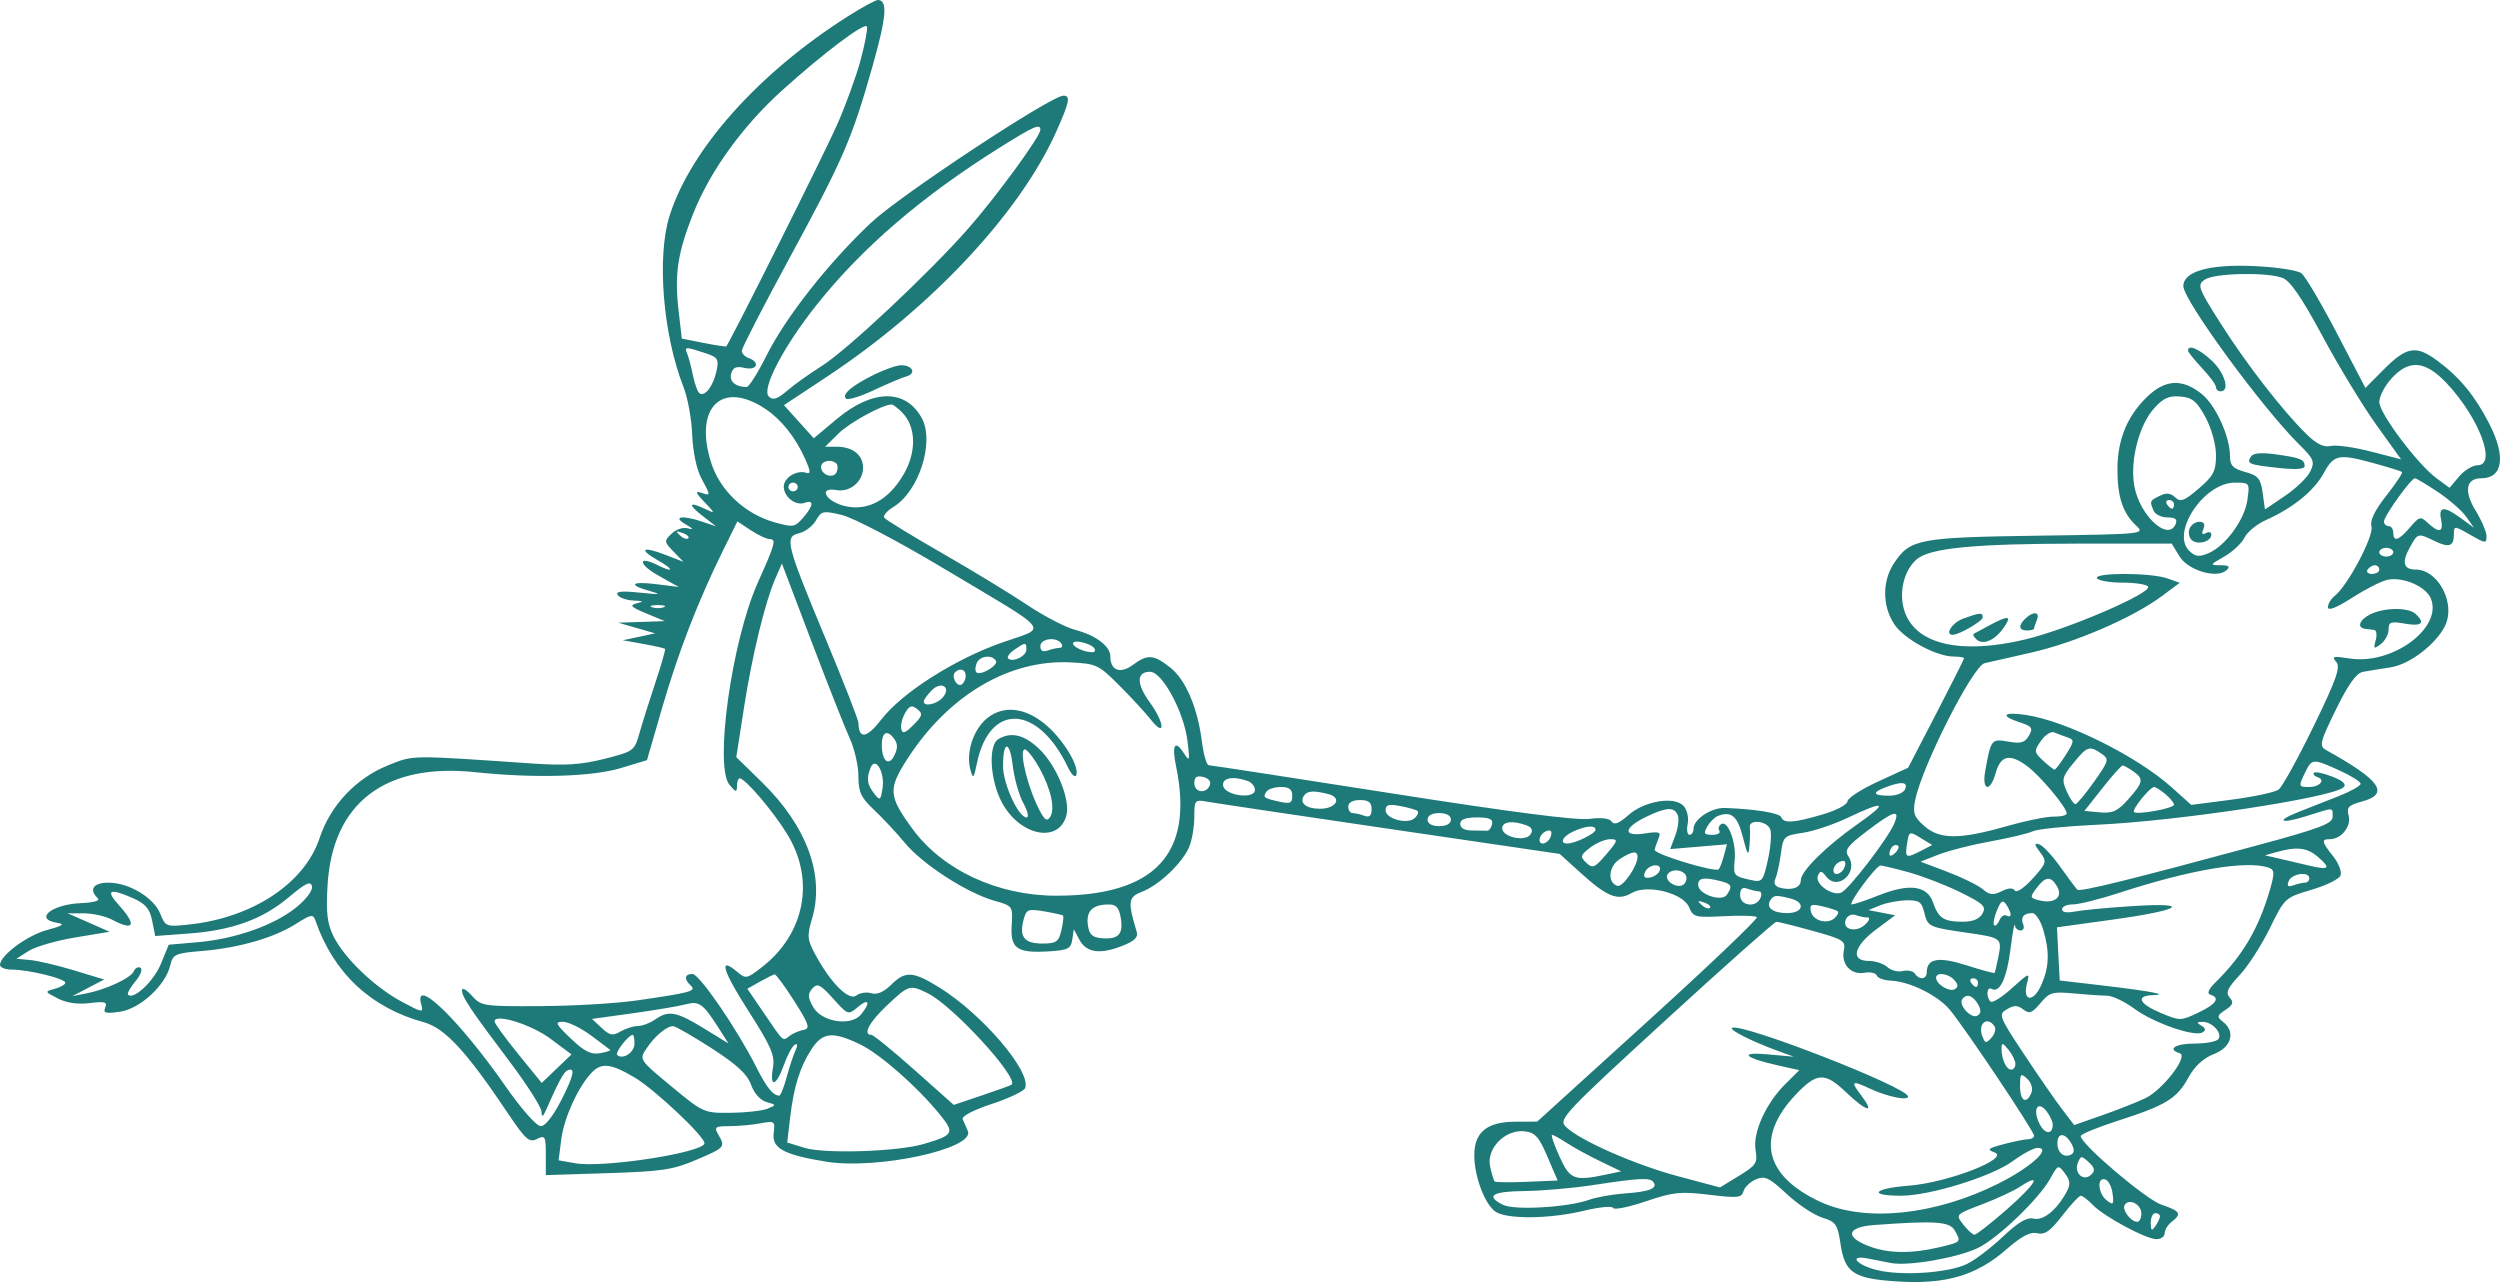<svg width="624" height="320" viewBox="0 0 624 320" fill="none" xmlns="http://www.w3.org/2000/svg">
<path fill-rule="evenodd" clip-rule="evenodd" d="M211.638 4.07C189.413 18.144 172.38 37.202 167.116 53.889C163.892 64.106 165.482 83.579 170.601 96.59C171.658 99.276 172.635 104.648 172.773 108.528C172.916 112.564 173.873 117.163 175.009 119.277C177.455 123.824 177.455 123.808 174.958 122.971C173.434 122.461 173.655 123.055 175.832 125.324C178.54 128.146 178.566 128.272 176.2 127.126C171.983 125.082 171.542 125.805 175.249 128.684L178.743 131.397L175.465 130.273C170.319 128.508 167.673 128.888 171.174 130.891C172.944 131.902 173.221 132.303 171.879 131.911C170.552 131.523 168.869 132.033 167.649 133.192C165.722 135.023 165.744 135.244 168.107 137.674L170.592 140.228L166.046 138.473C160.233 136.227 159.272 137.055 164.347 139.939C168.388 142.235 168.157 143.066 164.046 141.016C159.145 138.571 159.312 140.844 164.236 143.602L169.427 146.511L163.896 145.822C157.543 145.031 156.584 145.954 162.149 147.506C165.275 148.378 164.839 148.449 159.645 147.919C155.062 147.45 153.58 147.614 154.182 148.522C154.637 149.208 156.419 149.825 158.142 149.895C160.627 149.995 160.794 150.138 158.947 150.59C157.022 151.059 157.426 151.495 161.276 153.097L165.934 155.035L160.112 155.229L154.289 155.423L158.91 156.754L163.531 158.086L159.492 158.946L155.454 159.806L160.563 160.726C163.374 161.232 165.814 161.781 165.986 161.947C166.158 162.114 165.076 165.913 163.58 170.389C162.084 174.866 160.294 180.552 159.601 183.023C158.378 187.394 158.137 187.571 150.868 189.405C145.077 190.865 141.079 191.131 133.121 190.587C101.898 188.449 103.339 188.431 96.835 191.038C88.87 194.233 82.459 201.044 79.779 209.163C76.061 220.429 63.149 229.016 47.341 230.74C41.467 231.38 41.309 231.323 40.006 228.078C38.38 224.035 32.195 220.322 27.073 220.317C23.306 220.312 22.11 222.021 24.38 224.165C25.066 224.814 23.511 225.281 20.188 225.424C12.83 225.742 8.395 229.421 14.264 230.338C16.288 230.654 15.716 231.062 11.752 232.13C6.761 233.474 0 238.49 0 240.849C0 241.492 1.34 242.018 2.977 242.018C7.103 242.018 16.302 244.268 16.302 245.276C16.302 245.733 15.123 246.42 13.682 246.804C11.115 247.487 11.13 247.536 14.441 249.222C16.653 250.348 19.396 250.745 22.388 250.372C26.179 249.897 26.838 250.086 26.263 251.481C25.688 252.879 26.312 253.054 29.961 252.521C34.972 251.79 41.324 245.935 42.494 240.969C43.153 238.17 43.694 237.924 50.421 237.365C59.62 236.6 68.352 234.088 73.811 230.636C77.699 228.176 78.158 228.1 78.749 229.816C83.22 242.791 92.526 251.529 105.707 255.128C111.056 256.589 116.34 262.307 126.918 278.084C131.187 284.452 132.1 285.248 134.028 284.286C136.054 283.275 136.24 283.607 136.24 288.246V293.31L151.688 292.821C165.234 292.393 167.956 291.982 173.812 289.484C181.013 286.412 181.087 286.327 179.284 283.187C178.201 281.303 178.484 281.088 182.05 281.088C184.233 281.088 187.705 280.775 189.764 280.39C193.344 279.723 193.492 279.829 193.112 282.812C192.631 286.6 195.572 288.211 206.142 289.946C218.873 292.037 243.487 286.715 241.57 282.288C241.156 281.329 240.576 279.999 240.28 279.33C239.969 278.626 243.017 277.038 247.516 275.557C251.792 274.15 255.55 272.368 255.866 271.597C257.526 267.567 245.149 253.074 234.356 246.411C227.849 242.395 225.953 242.301 222.399 245.826C220.588 247.622 218.915 248.331 217.483 247.908C216.288 247.554 214.609 247.808 213.752 248.471C211.912 249.894 207.473 245.512 203.616 238.467C201.496 234.593 201.392 233.602 202.667 229.358C205.916 218.543 201.389 206.194 190.148 195.211L183.777 188.985L185.69 176.702C187.749 163.483 190.961 150.262 193.553 144.343L195.165 140.659L202.56 160.137C206.627 170.85 210.922 181.731 212.106 184.317C213.29 186.903 214.258 191.153 214.258 193.761C214.258 197.677 214.927 199.126 218.098 202.082C220.209 204.051 223.723 207.813 225.907 210.443C230.366 215.81 241.452 222.945 248.304 224.859C252.757 226.102 252.831 226.207 252.52 230.918C252.134 236.747 253.809 237.938 261.719 237.464C266.533 237.177 267.291 236.802 267.634 234.54L268.028 231.947L269.41 234.54C271.136 237.779 274.493 238.283 280.017 236.132C283.181 234.9 284.145 233.964 283.715 232.544C281.433 224.998 281.581 223.914 285.08 222.563C289.364 220.91 295.248 215.279 296.863 211.288C297.542 209.608 298.099 206.272 298.099 203.876C298.099 199.706 298.236 199.544 301.301 200.1C303.061 200.42 323.582 203.484 346.902 206.909L389.3 213.137L394.588 217.926C401.161 223.88 403.827 224.927 407.254 222.902C411.099 220.631 420.143 222.882 421.608 226.474C422.606 228.918 423.139 229.054 430.262 228.684C434.437 228.467 438.157 228.571 438.527 228.914C438.899 229.256 426.712 240.881 411.445 254.745L383.685 279.953L378.154 279.978C371.123 280.009 367.958 282.635 367.983 288.414C368.006 293.706 370.624 300.626 373.29 302.443C376.127 304.376 386.877 304.258 395.358 302.199C399.185 301.27 402.438 300.961 402.632 301.507C402.827 302.051 406.479 301.312 410.751 299.868C417.659 297.531 419.404 297.349 426.586 298.212C433.756 299.075 434.715 298.975 435.178 297.322C435.466 296.299 436.862 294.968 438.282 294.366C440.51 293.419 441.562 293.918 445.964 298.012C448.769 300.621 452.757 303.277 454.826 303.913C458.201 304.951 458.67 305.616 459.37 310.357C460.459 317.74 462.578 319.148 473.665 319.857C485.647 320.622 493.304 318.372 500.721 311.907C504.602 308.523 506.754 307.391 508.497 307.817C510.369 308.272 511.762 307.295 514.74 303.429C516.848 300.692 518.928 298.453 519.361 298.453C519.793 298.453 521.145 299.486 522.365 300.749C525.208 303.691 535.609 309.282 538.266 309.296C539.386 309.301 540.304 308.633 540.304 307.81C540.304 306.989 541.09 305.708 542.05 304.965C544.635 302.964 544.241 302.294 539.541 300.71C535.641 299.396 519.342 285.562 519.344 283.567C519.345 283.099 523.588 281.353 528.773 279.687C540.652 275.871 543.361 274.2 546.262 268.903C547.789 266.112 549.973 264.107 552.599 263.085C557.015 261.365 558.078 257.531 554.834 255.022C553.27 253.812 553.345 253.466 555.472 252.078C557.366 250.841 557.592 250.18 556.529 248.987C555.46 247.785 555.97 246.627 558.979 243.433C561.069 241.214 564.468 235.945 566.533 231.724C570.244 224.135 570.356 224.031 576.903 222.106C580.545 221.037 583.826 219.428 584.195 218.53C584.564 217.634 583.748 215.489 582.381 213.766C579.451 210.073 579.334 209.46 581.559 209.46C584.384 209.46 586.937 206.246 586.222 203.59C585.667 201.527 586.18 200.967 589.423 200.101C596.6 198.182 594.285 194.803 580.591 187.211C578.82 186.229 579.053 185.27 583.033 177.129C586.099 170.858 588.144 167.999 589.777 167.695C591.067 167.455 594.192 166.946 596.722 166.564C602.033 165.761 609.549 159.509 610.804 154.851C612.324 149.205 608.014 142.172 603.032 142.172C599.93 142.172 599.404 140.411 601.42 136.777C603.531 132.971 603.44 132.996 607.752 135.074C611.363 136.815 612.499 136.371 612.499 133.221C612.499 131.225 612.66 131.235 616.575 133.49C620.384 135.683 620.649 135.707 620.636 133.85C620.628 132.756 619.389 129.852 617.883 127.396C614.935 122.594 615.508 119.381 619.311 119.381C624.713 119.381 625.523 113.985 621.348 105.815C617.779 98.83 613.953 94.173 608.416 90.072C602.989 86.053 600.695 86.451 594.759 92.443L590.41 96.832L583.293 83.19C579.378 75.688 575.393 68.944 574.438 68.206C573.472 67.458 568.184 66.66 562.524 66.409C551.414 65.912 544.961 67.753 544.961 71.417C544.961 74.917 564.688 101.881 573.876 110.938C577.533 114.544 577.829 115.266 576.646 117.686C575.918 119.176 573.076 121.916 570.33 123.775L565.339 127.154L564.757 122.996C564.257 119.429 563.637 118.691 560.39 117.8C557.37 116.971 556.606 116.189 556.606 113.923C556.606 108.908 553.005 101.04 549.426 98.233C544.618 94.463 540.42 94.712 535.933 99.032C530.965 103.816 528.542 109.695 528.51 117.041C528.481 123.964 529.836 128.075 533.177 131.189C535.444 133.302 535.278 133.319 508.479 133.708C478.859 134.137 476.745 134.544 472.737 140.588C469.775 145.053 469.806 151.273 472.81 155.804C475.28 159.53 483.293 163.878 487.689 163.878C489.088 163.878 490.232 164.064 490.232 164.293C490.232 164.521 487.092 170.764 483.253 178.165L476.273 191.623L468.697 195.105C464.531 197.02 461.121 199.234 461.121 200.026C461.121 200.819 458.324 202.288 454.905 203.292C447.727 205.402 445.176 205.574 444.608 203.988C444.233 202.939 438.163 201.938 430.539 201.667C427.108 201.545 422.694 204.498 422.694 206.915C422.694 207.718 422.243 208.374 421.692 208.374C421.14 208.374 420.94 207.15 421.246 205.655C421.553 204.159 421.11 202.155 420.26 201.202C417.983 198.645 410.42 199.894 406.39 203.493C404.107 205.531 402.901 206 402.293 205.084C401.736 204.242 399.744 204 396.634 204.397C393.447 204.803 376.88 202.659 347.263 198.009C322.748 194.159 302.252 191.01 301.719 191.01C301.184 191.01 300.424 188.438 300.027 185.294C298.938 176.657 295.957 169.644 292.083 166.606C287.896 163.322 286.487 163.231 282.713 165.997C279.595 168.282 277.138 167.327 277.138 163.829C277.138 161.295 273.482 158.534 268.392 157.224C265.992 156.606 260.56 153.78 256.319 150.944C252.08 148.107 242.467 142.262 234.96 137.956C227.453 133.648 221.038 129.714 220.705 129.213C220.373 128.711 221.4 127.508 222.987 126.539C229.417 122.612 233.341 110.247 230.044 104.303C225.984 96.99 217.757 97.125 208.773 104.654L203.118 109.392L199.395 105.261L195.673 101.128L206.42 94.018C232.45 76.801 254.532 53.198 263.637 32.862C266.957 25.445 267.27 23.876 265.431 23.876C262.361 23.876 224.715 48.729 217.464 55.543C206.878 65.49 196.113 79.16 191.336 88.722C189.175 93.05 186.94 96.59 186.372 96.59C183.582 96.59 181.958 95.2 182.498 93.275C182.943 91.688 183.753 91.341 185.862 91.835C188.933 92.553 189.825 90.433 186.894 89.386C185.933 89.042 185.147 88.221 185.147 87.559C185.147 86.897 190.459 76.572 196.952 64.613C210.494 39.669 212.6 34.809 217.766 16.586C221.282 4.181 221.621 0 219.109 0C218.535 0 215.174 1.832 211.638 4.07ZM214.827 14.923C213.752 18.952 211.104 26.248 208.943 31.136C205.718 38.428 182.067 85.715 181.274 86.454C181.146 86.572 178.597 86.183 175.61 85.59L170.178 84.51L169.367 77.44C168.329 68.417 169.143 63.078 173.054 53.243C177.245 42.707 185.374 31.445 195.171 22.603C205.646 13.148 215.904 5.433 216.393 6.64C216.607 7.166 215.901 10.894 214.827 14.923ZM259.672 32.42C259.672 34.033 248.74 48.998 241.732 56.977C231.984 68.078 211.362 87.433 205.113 91.349C202.138 93.214 198.259 95.982 196.492 97.503C194.023 99.629 192.965 99.97 191.906 98.982C189.97 97.178 195.568 86.456 203.899 76.011C215.353 61.652 230.196 48.926 249.77 36.683C258.156 31.439 259.672 30.785 259.672 32.42ZM569.659 69.339C571.606 70.029 574.472 74.188 579.698 83.914C583.72 91.399 589.779 101.377 593.161 106.086L599.311 114.65L591.75 112.697C587.592 111.621 583.088 111.001 581.742 111.315C580.001 111.722 578.239 110.854 575.639 108.309C569.738 102.532 560.624 90.764 554.205 80.634C548.629 71.837 548.37 71.114 550.312 69.791C552.689 68.171 565.519 67.871 569.659 69.339ZM175.772 88.051C179.183 89.159 179.486 89.602 178.851 92.561C178.059 96.248 176.025 98.999 174.667 98.218C174.172 97.933 173.414 95.95 172.984 93.812C172.554 91.674 171.914 89.227 171.563 88.374C170.794 86.505 170.97 86.49 175.772 88.051ZM546.126 87.493C546.126 87.862 547.698 89.833 549.619 91.873C551.541 93.912 553.113 96.052 553.113 96.628C553.113 97.204 553.637 97.675 554.277 97.675C556.67 97.675 555.323 93.056 552.038 89.995C548.891 87.062 546.126 85.892 546.126 87.493ZM218.316 93.44C212.682 96.203 210.035 98.442 211.162 99.492C211.624 99.923 214.737 98.982 218.079 97.401C221.422 95.82 225.106 94.261 226.267 93.938C228.777 93.239 227.786 91.164 224.943 91.164C223.851 91.164 220.869 92.188 218.316 93.44ZM610.802 95.776C618.853 104.401 623.234 116.125 618.407 116.125C617.171 116.125 615.091 117.393 613.784 118.943L611.406 121.761L608.215 119.422C603.449 115.928 593.868 103.179 593.868 100.331C593.868 98.963 595.225 96.34 596.883 94.503C601.309 89.6 605.383 89.973 610.802 95.776ZM191.021 102.051C195.017 104.703 198.53 109.118 200.964 114.545C202.34 117.616 202.4 118.402 201.223 118.01C198.877 117.229 195.627 119.23 195.627 121.457C195.627 124.028 198.581 126.317 200.852 125.505C203.243 124.651 203.068 126.214 200.438 129.243C198.394 131.595 197.963 131.664 193.379 130.385C185.896 128.296 179.657 122.406 177.458 115.357C173.187 101.664 180.148 94.835 191.021 102.051ZM550.492 104.146C551.991 106.914 553.113 110.975 553.113 113.627C553.113 117.589 552.485 118.803 548.808 121.943C545.159 125.06 544.259 125.394 542.905 124.13C541.728 123.034 540.714 122.937 539.059 123.762C536.544 125.017 536.533 125.042 537.517 127.432C537.906 128.376 539.462 129.149 540.974 129.149C542.94 129.149 543.533 129.613 543.054 130.777C541.165 135.364 533.884 128.532 532.679 121.043C531.667 114.75 533.943 106.035 537.681 101.895C539.98 99.349 541.401 98.716 544.244 98.975C547.229 99.245 548.337 100.163 550.492 104.146ZM225.239 103.017C228.645 106.526 228.798 112.735 225.615 118.282C221.896 124.762 216.643 127.643 210.95 126.328C206.091 125.206 204.073 121.49 208.778 122.329C212.173 122.933 215.423 120.192 215.423 116.723C215.423 113.595 212.83 111.513 208.937 111.513H205.95L209.231 108.256C211.995 105.512 220.141 101.037 222.52 100.955C222.901 100.942 224.125 101.87 225.239 103.017ZM561.867 113.923C560.664 115.737 561.224 115.974 568.601 116.783C573.054 117.27 575.237 117.124 575.237 116.339C575.237 114.686 574.215 114.267 568.097 113.414C564.464 112.907 562.43 113.073 561.867 113.923ZM592.783 115.694C596.262 116.651 599.302 117.605 599.539 117.814C599.775 118.022 598.016 120.674 595.628 123.706C592.71 127.412 591.493 129.95 591.914 131.454C592.565 133.772 585.943 146.257 582.754 148.724C581.822 149.445 581.059 150.715 581.059 151.548C581.059 152.541 583.115 151.743 587.036 149.229C590.324 147.121 594.264 145.104 595.792 144.746C599.636 143.848 605.498 146.336 606.746 149.396C609.735 156.724 597.117 166.032 586.469 164.355C582.355 163.707 581.891 163.823 583.111 165.194C584.26 166.486 583.193 169.527 577.444 181.339C573.547 189.344 569.633 196.429 568.745 197.083C567.858 197.736 562.588 198.864 557.034 199.589L546.936 200.905L542.164 196.61C533.452 188.769 515.713 179.944 505.644 178.444C499.943 177.595 499.11 178.665 504.189 180.314C507.204 181.294 507.5 181.732 506.417 183.617C505.409 185.374 504.427 185.66 501.284 185.11C497.048 184.37 496.945 184.498 495.521 192.366C494.604 197.436 496.75 197.883 498.133 192.911C499.342 188.559 501.631 188.035 505.864 191.139C509.192 193.579 515.85 201.512 515.85 203.038C515.85 203.506 514.409 203.86 512.648 203.824C510.887 203.789 505.589 204.862 500.874 206.209C489.133 209.565 484.169 209.562 480.328 206.197C477.745 203.936 477.386 202.925 478.029 199.706C479.702 191.316 492.389 166.286 495.349 165.533C496.058 165.353 501.226 164.177 506.834 162.922C517.809 160.463 532.306 154.217 539.563 148.816L544.062 145.468L540.943 144.363C536.837 142.908 522.457 142.892 523.419 144.343C523.815 144.94 526.697 145.428 529.824 145.428C532.95 145.428 535.802 145.87 536.159 146.41C537.215 148.002 516.103 157.08 505.438 159.619C489.482 163.419 478.321 160.879 475.451 152.797C473.804 148.162 475.124 142.38 478.474 139.555C481.772 136.774 492.905 135.706 518.761 135.689L542.05 135.674L543.994 138.858C546.162 142.41 553.382 144.526 555.762 142.308C556.732 141.404 556.332 141.086 554.219 141.082C551.509 141.079 551.557 140.97 555.174 138.915C557.268 137.725 559.546 135.596 560.237 134.185C560.926 132.775 563.336 130.799 565.594 129.797C572.3 126.816 577.573 122.538 579.995 118.112C582.573 113.403 583.687 113.193 592.783 115.694ZM208.744 115.689C209.127 116.046 209.171 116.991 208.841 117.791C208.095 119.605 204.943 118.603 204.943 116.552C204.943 115.037 207.437 114.47 208.744 115.689ZM608.516 122.815C611.337 124.703 614.513 127.482 615.571 128.987L617.496 131.725L614.259 129.352C610.034 126.254 608.607 126.352 609.291 129.691C609.94 132.856 608.813 133.154 606.024 130.556C604.156 128.814 603.895 128.877 601.53 131.642C598.712 134.935 597.362 135.359 597.362 132.947C597.362 132.052 596.838 131.319 596.197 131.319C595.557 131.319 595.033 130.797 595.033 130.158C595.033 128.831 601.806 119.381 602.759 119.381C603.103 119.381 605.694 120.927 608.516 122.815ZM199.121 121.552C199.121 122.149 198.597 122.637 197.956 122.637C197.316 122.637 196.792 122.149 196.792 121.552C196.792 120.955 197.316 120.466 197.956 120.466C198.597 120.466 199.121 120.955 199.121 121.552ZM560.94 124.848C560.228 129.793 555.452 136.293 551.203 138.098C548.934 139.061 547.998 138.956 546.516 137.575C541.704 133.089 550.035 120.466 557.808 120.466C561.531 120.466 561.564 120.512 560.94 124.848ZM542.633 125.893C542.633 126.49 542.402 126.978 542.119 126.978C541.836 126.978 541.282 126.49 540.886 125.893C540.49 125.296 540.722 124.808 541.399 124.808C542.077 124.808 542.633 125.296 542.633 125.893ZM234.92 141.514C263.404 158.528 261.622 156.302 250.042 160.403C238.134 164.618 225.103 172.934 219.972 179.594C216.351 184.292 214.332 184.594 214.276 180.445C214.266 179.708 210.646 170.428 206.232 159.824C196.184 135.692 195.746 133.969 199.428 133.109C200.945 132.754 202.847 131.314 203.654 129.909C205.031 127.51 205.426 127.427 210.166 128.55C212.961 129.212 224.013 134.999 234.92 141.514ZM192.158 134.575C193.801 134.575 193.459 135.81 189.174 145.365C182.653 159.906 178.243 191.328 182.083 195.894C183.715 197.834 183.913 197.863 183.945 196.165C183.966 195.121 184.261 194.266 184.601 194.266C185.984 194.266 192.955 202.435 196.487 208.194C203.52 219.665 200.918 233.13 190.052 241.501C186.358 244.347 186.143 244.383 183.931 242.517C179.263 238.58 180.348 242.247 186.862 252.421C192.51 261.24 193.46 263.458 192.921 266.559C192.037 271.632 193.756 271.179 195.647 265.84C196.503 263.422 197.723 261.144 198.36 260.778C199.09 260.357 199.161 260.877 198.553 262.189C198.025 263.332 197.03 266.343 196.344 268.879C195.659 271.415 194.824 273.484 194.49 273.475C192.942 273.433 191.341 271.446 188.819 266.437C184.021 256.909 174.568 243.103 172.842 243.103C170.865 243.103 170.681 244.381 172.423 246.004C173.889 247.371 172.494 247.755 158.947 249.711C153.824 250.451 143.001 251.089 134.899 251.129C120.59 251.201 120.096 251.125 117.762 248.509C116.439 247.029 115.341 246.416 115.319 247.147C115.271 248.792 117.233 251.736 127.216 264.992C131.538 270.733 135.111 276.337 135.155 277.445C135.216 279.01 135.502 278.854 136.437 276.747C140.156 268.361 140.998 266.98 142.391 266.98C143.449 266.98 142.831 269.155 140.386 274.034C138.191 278.413 136.143 281.088 134.983 281.088C133.909 281.088 130.144 276.826 126.119 271.049C114.664 254.615 103.093 243.413 105.152 250.751C105.739 252.845 105.459 252.805 100.339 250.062C93.606 246.456 86.103 239.312 83.331 233.87C81.677 230.618 81.346 227.915 81.758 220.965C82.974 200.419 96.125 190.358 118.651 192.74C133.406 194.3 147.747 193.892 154.977 191.705L161.487 189.737L165.314 176.535C169.301 162.782 174.225 150.059 180.416 137.51L184.055 130.134L187.4 132.355C189.241 133.576 191.382 134.575 192.158 134.575ZM546.517 131.935C546.132 132.87 546.375 134.156 547.057 134.792C548.499 136.136 551.948 135.196 551.948 133.459C551.948 132.809 551.336 132.629 550.586 133.061C549.669 133.589 549.467 133.254 549.967 132.04C550.456 130.85 550.114 130.234 548.964 130.234C548.003 130.234 546.903 130.999 546.517 131.935ZM171.786 134.366C171.429 134.7 170.489 134.367 169.698 133.624C168.557 132.552 168.691 132.428 170.351 133.017C171.499 133.425 172.145 134.031 171.786 134.366ZM597.362 137.831C597.362 138.428 596.576 138.916 595.615 138.916C594.654 138.916 593.868 138.428 593.868 137.831C593.868 137.234 594.654 136.746 595.615 136.746C596.576 136.746 597.362 137.234 597.362 137.831ZM593.868 142.172C593.868 142.769 593.051 143.257 592.053 143.257C591.055 143.257 590.561 142.769 590.957 142.172C591.353 141.575 592.169 141.087 592.772 141.087C593.376 141.087 593.868 141.575 593.868 142.172ZM165.643 151.573C164.843 151.874 163.533 151.874 162.732 151.573C161.932 151.272 162.586 151.026 164.187 151.026C165.788 151.026 166.444 151.272 165.643 151.573ZM591.67 153.312C588.896 154.65 588.167 156.702 590.375 156.959C591.015 157.034 592.014 157.155 592.594 157.23C593.175 157.305 593.346 158.464 592.975 159.808C592.373 161.983 592.513 162.087 594.249 160.761C595.32 159.941 596.197 158.299 596.197 157.112C596.197 155.233 596.725 155.046 600.273 155.666C604.459 156.398 605.411 155.535 602.951 153.242C601.147 151.561 595.226 151.598 591.67 153.312ZM489.941 154.435C487.251 155.426 485.321 158.451 487.379 158.451C489 158.451 494.89 155.025 494.89 154.082C494.89 152.824 494.176 152.875 489.941 154.435ZM505.603 154.327C503.702 156.1 503.847 157.366 505.952 157.366C506.913 157.366 507.699 157.162 507.699 156.912C507.699 156.663 508.017 155.686 508.406 154.742C509.24 152.716 507.593 152.472 505.603 154.327ZM496.637 156.039C494.715 157.066 492.916 158.039 492.639 158.198C492.361 158.357 492.667 158.984 493.317 159.59C494.946 161.108 497.882 159.869 500.087 156.732C502.255 153.649 501.416 153.48 496.637 156.039ZM264.912 160.622C265.308 161.219 265.119 161.707 264.494 161.707C263.867 161.707 262.527 162.003 261.514 162.366C260.305 162.798 259.672 162.426 259.672 161.281C259.672 159.364 263.739 158.853 264.912 160.622ZM273.15 161.838C273.497 162.363 273.27 162.792 272.645 162.792C270.658 162.792 267.823 161.507 267.823 160.608C267.823 159.517 272.296 160.55 273.15 161.838ZM256.178 162.134C256.178 163.77 252.797 165.43 251.646 164.357C251.26 163.996 251.958 163.007 253.201 162.161C255.993 160.257 256.178 160.256 256.178 162.134ZM248.573 164.909C249.318 166.03 244.732 168.765 243.708 167.811C243.364 167.49 243.392 166.474 243.771 165.552C244.535 163.698 247.507 163.299 248.573 164.909ZM279.331 171.041C282.288 173.997 285.857 177.868 287.262 179.643C290.963 184.317 290.708 180.419 286.978 175.296C283.613 170.675 283.642 167.676 287.053 167.676C290.113 167.676 295.523 177.712 296.412 185.041C297.012 189.971 296.927 190.24 295.487 187.992C293.258 184.51 292.434 185.924 293.553 191.31C298.072 213.077 288.347 223.568 263.653 223.568C249.015 223.568 235.249 217.161 227.719 206.842C221.743 198.652 221.627 196.959 226.509 189.382C236.702 173.566 251.865 164.582 267.104 165.329C273.64 165.65 274.202 165.912 279.331 171.041ZM241.041 168.697C241.041 169.558 240.571 170.532 239.998 170.862C238.799 171.552 237.354 168.76 238.404 167.783C239.654 166.618 241.041 167.099 241.041 168.697ZM235.259 174.142C233.769 175.816 230.561 176.462 230.561 175.088C230.561 174.687 231.439 173.454 232.512 172.348C234.941 169.847 237.561 171.557 235.259 174.142ZM227.979 180.958C225.888 183.039 225.243 183.248 224.956 181.937C224.755 181.021 225.184 179.237 225.911 177.973C226.982 176.108 227.55 175.923 228.934 176.994C230.405 178.132 230.274 178.674 227.979 180.958ZM246.424 179.232C242.95 182.024 241.045 187.835 242.207 192.095C242.875 194.543 243.034 194.388 243.84 190.505C247.005 175.255 259.076 175.811 266.577 191.552C267.43 193.343 268.357 194.22 268.637 193.501C269.436 191.449 265.782 185.183 261.566 181.376C256.331 176.646 250.641 175.841 246.424 179.232ZM223.239 188.548C221.853 191.383 220.129 190.004 220.098 186.036C220.074 182.844 221.349 182.044 223.035 184.193C224.09 185.538 224.143 186.697 223.239 188.548ZM516.038 184.056C517.798 184.642 517.762 185.033 515.631 188.398C514.345 190.431 513.081 192.095 512.824 192.095C512.568 192.095 511.273 191.085 509.948 189.85C507.675 187.731 507.646 187.449 509.439 184.897C510.486 183.41 511.962 182.466 512.722 182.802C513.482 183.137 514.975 183.701 516.038 184.056ZM249.192 184.476C246.574 186.02 247.123 194.959 250.173 200.483C254.712 208.703 264.282 210.541 266.164 203.554C267.215 199.648 263.759 191.142 259.428 186.977C255.691 183.384 252.406 182.58 249.192 184.476ZM255.444 200.506C256.521 202.447 256.876 204.033 256.232 204.033C254.214 204.033 250.356 195.63 250.356 191.234C250.356 184.738 252.021 184.703 252.793 191.183C253.173 194.371 254.365 198.566 255.444 200.506ZM259.546 191.898C262.408 197.168 263.42 202.029 262.065 203.996C261.215 205.231 260.465 204.49 258.716 200.688C255.856 194.471 254.215 186.08 256.068 187.147C256.787 187.562 258.352 189.7 259.546 191.898ZM524.507 188.11C526.506 189.473 526.408 189.851 522.691 195.106C520.53 198.161 518.432 200.686 518.029 200.719C517.627 200.751 516.647 199.313 515.851 197.524C514.543 194.578 514.7 193.912 517.515 190.469C520.988 186.228 521.494 186.057 524.507 188.11ZM220.282 196.734C219.793 199.836 219.651 199.925 218.172 198.042C216.429 195.819 216.218 194.255 217.307 191.609C218.517 188.67 220.905 192.782 220.282 196.734ZM583.939 192.311C586.838 193.624 589.21 195.117 589.21 195.628C589.21 196.14 586.721 197.537 583.679 198.733C580.638 199.928 576.178 201.687 573.77 202.64C567.694 205.045 569.262 205.74 575.964 203.612C582.705 201.472 582.224 201.451 582.224 203.882C582.224 205.557 579.083 206.753 563.884 210.868C531.683 219.589 519.163 222.676 518.504 222.062C518.151 221.733 516.231 219.162 514.236 216.35C512.242 213.537 509.877 211.015 508.98 210.746C507.693 210.359 507.741 210.776 509.202 212.72C510.958 215.059 510.864 215.397 507.353 219.294C505.278 221.597 503.327 222.913 502.912 222.289C502.416 221.54 501.327 221.595 499.599 222.457C497.497 223.506 496.634 223.412 494.895 221.944C493.722 220.956 489.748 219.005 486.061 217.608L479.358 215.068L483.922 213.285C486.432 212.304 492.264 210.825 496.884 209.998C501.503 209.171 506.219 208.043 507.364 207.493C508.508 206.942 515.734 206.205 523.419 205.854C543.736 204.929 582.165 199.095 584.932 196.517C585.745 195.759 584.857 194.908 582.136 193.842C579.943 192.982 577.886 192.549 577.566 192.878C577.246 193.208 577.642 193.697 578.446 193.964C580.536 194.66 579.017 196.436 576.333 196.436C573.684 196.436 573.653 196.31 575.424 192.689C577.066 189.33 577.328 189.318 583.939 192.311ZM532.444 192.521C535.145 194.432 535.001 195.239 531.202 199.506C528.545 202.493 527.318 203.058 524.129 202.762L520.273 202.405L524.757 196.724C527.223 193.599 529.503 191.051 529.824 191.061C530.144 191.071 531.323 191.727 532.444 192.521ZM301.969 196.001C301.039 198.258 298.099 197.843 298.099 195.453C298.099 193.942 298.706 193.532 300.347 193.931C301.684 194.257 302.342 195.096 301.969 196.001ZM311.394 194.924C312.407 195.287 313.236 196.294 313.236 197.163C313.236 199.56 305.8 198.624 305.301 196.165C304.899 194.189 307.727 193.613 311.394 194.924ZM475.516 196.979C475.134 197.907 473.397 198.607 471.477 198.607C467.438 198.607 467.158 197.807 470.728 196.47C474.673 194.992 476.264 195.161 475.516 196.979ZM322.552 198.627C322.552 200.468 322.04 200.705 319.35 200.102C315.382 199.216 315.146 199.032 316.1 197.594C316.521 196.957 318.146 196.436 319.71 196.436C321.785 196.436 322.552 197.028 322.552 198.627ZM540.503 198.232C541.674 199.22 542.633 200.399 542.633 200.85C542.633 201.765 533.46 203.444 532.64 202.679C532.041 202.121 536.627 196.436 537.677 196.436C538.06 196.436 539.331 197.245 540.503 198.232ZM331.496 198.186C335.083 199.082 333.561 201.863 329.483 201.863C326.013 201.863 324.251 200.435 325.463 198.607C326.278 197.377 327.827 197.269 331.496 198.186ZM342.348 201.979C342.348 203.618 341.826 204.079 340.505 203.607C339.492 203.244 338.182 202.948 337.594 202.948C337.006 202.948 336.525 202.215 336.525 201.32C336.525 200.307 337.625 199.692 339.436 199.692C341.621 199.692 342.348 200.263 342.348 201.979ZM353.829 202.435C354.154 202.737 353.837 203.526 353.127 204.188C351.337 205.856 345.841 204.393 345.841 202.249C345.841 200.87 346.613 200.65 349.54 201.195C351.575 201.575 353.505 202.133 353.829 202.435ZM463.665 205.683C455.821 211.179 449.477 217.454 449.477 219.717C449.477 221.513 447.352 222.32 444.461 221.621C443.055 221.281 442.616 220.531 443.135 219.356C443.562 218.389 444.178 215.571 444.505 213.091C445.073 208.764 445.29 208.553 449.906 207.886C452.552 207.504 457.599 205.821 461.121 204.146C470.632 199.624 471.535 200.17 463.665 205.683ZM418.775 203.476C419.141 204.365 418.863 206.63 418.16 208.511L416.88 211.931L423.964 211.333L431.047 210.734L430.269 213.622C429.842 215.209 429.265 216.721 428.988 216.98C428.082 217.823 412.791 213.169 413.002 212.114C413.115 211.55 413.553 210.256 413.977 209.241C414.646 207.642 414.169 207.482 410.414 208.05C404.88 208.887 405.266 206.536 411.12 203.764C416.022 201.442 417.907 201.371 418.775 203.476ZM362.143 204.576C362.143 205.588 361.044 206.204 359.232 206.204C357.42 206.204 356.321 205.588 356.321 204.576C356.321 203.563 357.42 202.948 359.232 202.948C361.044 202.948 362.143 203.563 362.143 204.576ZM435.012 208.92C436.188 213.544 436.431 213.863 436.668 211.088C436.819 209.297 436.859 207.222 436.755 206.475C436.471 204.436 440.963 204.843 441.824 206.934C442.235 207.933 441.992 211.352 441.284 214.532C440.052 220.063 439.86 220.284 436.876 219.619C432.709 218.688 432.612 218.561 432.986 214.521C433.378 210.267 431.301 204.729 429.665 205.671C429.013 206.046 428.78 206.808 429.149 207.364C429.517 207.92 428.722 208.374 427.38 208.374C425.339 208.374 425.136 208.036 426.133 206.298C426.789 205.156 427.987 203.968 428.795 203.659C432.136 202.376 433.681 203.683 435.012 208.92ZM472.846 205.462C471.323 209.199 461.361 222.165 459.504 222.829C457.174 223.663 452.936 220.572 453.739 218.623C454.317 217.218 454.608 217.247 455.851 218.829C458.721 222.488 463.995 217.686 461.383 213.789C460.315 212.196 461.05 211.185 466.014 207.421C472.735 202.325 474.311 201.873 472.846 205.462ZM372.417 205.719C372.21 206.645 371.649 207.378 371.168 207.347C370.687 207.315 368.984 207.289 367.383 207.289C365.571 207.289 364.472 206.674 364.472 205.661C364.472 204.518 365.711 204.033 368.633 204.033C371.78 204.033 372.702 204.443 372.417 205.719ZM381.022 206.01C382.367 206.507 382.693 207.237 382.021 208.251C380.729 210.199 374.952 208.953 374.952 206.726C374.952 205.052 377.594 204.741 381.022 206.01ZM398.241 207.114C398.241 208.061 393.142 210.545 391.2 210.545C389.15 210.545 390.065 208.717 392.71 207.528C395.937 206.078 398.241 205.905 398.241 207.114ZM387.018 208.917C386.309 210.638 384.268 211.175 384.268 209.641C384.268 208.493 385.54 207.289 386.754 207.289C387.267 207.289 387.386 208.022 387.018 208.917ZM479.559 212.319C475.704 214.312 475.438 214.183 476.003 210.596C476.498 207.452 476.563 207.425 479.391 209.152L482.277 210.914L479.559 212.319ZM400.929 213.236C398.021 216.632 397.518 216.844 395.931 215.337C394.351 213.837 394.454 213.44 396.915 211.56C398.426 210.405 400.676 209.46 401.913 209.46C403.948 209.46 403.854 209.821 400.929 213.236ZM472.979 212.951C472.144 213.729 471.601 213.793 471.601 213.114C471.601 212.496 471.951 211.666 472.378 211.269C472.804 210.87 473.425 210.798 473.755 211.106C474.086 211.414 473.737 212.244 472.979 212.951ZM578.588 213.91C581.89 216.777 581.395 217.247 576.336 216.047C574.131 215.524 570.754 214.735 568.833 214.292L565.339 213.489L568.25 212.668C573.287 211.247 575.88 211.559 578.588 213.91ZM408.721 213.855C408.721 216.196 405.039 221.52 403.703 221.11C401.15 220.328 401.487 216.256 404.257 214.449C407.339 212.437 408.721 212.252 408.721 213.855ZM460.378 216.514C459.669 218.235 457.628 218.772 457.628 217.238C457.628 216.09 458.901 214.886 460.114 214.886C460.627 214.886 460.746 215.619 460.378 216.514ZM414.252 217.328C413.987 218.075 412.897 218.842 411.831 219.035C410.481 219.279 410.107 218.868 410.596 217.678C411.423 215.672 414.966 215.332 414.252 217.328ZM476.338 217.702C479.818 218.655 485.661 220.913 489.323 222.72C495.103 225.572 495.829 226.275 494.813 228.043C494.038 229.394 492.383 230.075 489.9 230.064C485.127 230.042 483.861 229.214 482.457 225.196C480.991 221.002 476.5 220.448 468.823 223.515C465.762 224.738 462.784 225.739 462.205 225.739C461.118 225.739 468.177 216.158 469.352 216.039C469.716 216.002 472.86 216.751 476.338 217.702ZM566.282 216.586C567.754 217.111 567.787 217.925 566.512 222.283C563.718 231.832 559.771 238.516 552.981 245.199C551.225 246.928 550.785 247.987 551.707 248.274C554.241 249.062 553.188 250.62 548.675 252.767C544.318 254.837 544.146 254.84 539.359 252.842C534.019 250.614 532.996 248.601 537.101 248.404C539.486 248.289 539.513 248.228 537.393 247.722C536.112 247.417 530.348 246.619 524.584 245.949L514.104 244.731L513.761 238.097L513.419 231.462L527.152 229.562C544.581 227.152 547.471 225.189 532.152 226.168C526.068 226.556 519.649 227.164 517.888 227.518C515.893 227.919 514.686 227.705 514.686 226.951C514.686 226.284 515.905 225.739 517.394 225.739C518.884 225.739 523.992 224.468 528.748 222.916C546.757 217.034 560.878 214.653 566.282 216.586ZM420.948 219.151C420.948 219.989 420.424 220.829 419.783 221.018C417.872 221.583 415.344 219.568 416.249 218.203C417.373 216.51 420.948 217.231 420.948 219.151ZM576.401 219.227C576.401 219.824 575.921 220.312 575.332 220.312C574.744 220.312 573.429 220.611 572.407 220.976C571.05 221.462 570.746 221.171 571.273 219.89C572.05 218.003 576.401 217.44 576.401 219.227ZM73.907 226.512C68.393 230.955 58.76 234.355 49.373 235.172L42.115 235.804L40.156 240.583C38.387 244.901 33.383 249.617 31.97 248.3C31.66 248.012 32.472 246.514 33.774 244.973C35.074 243.431 35.66 241.894 35.075 241.558C34.491 241.22 33.745 241.598 33.416 242.396C32.718 244.092 26.544 246.983 21.542 247.958L18.049 248.637L22.029 246.562L26.009 244.487L18.536 242.22C14.425 240.973 9.49 239.806 7.569 239.628L4.076 239.305L7.163 237.351C8.86 236.277 14.1 234.762 18.807 233.984L27.364 232.571L22.125 230.263L16.884 227.957L20.96 227.971C23.202 227.98 26.346 228.684 27.947 229.537C33.529 232.511 34.22 230.949 29.59 225.822C26.237 222.109 27.375 221.614 33.272 224.221C36.298 225.56 37.379 226.839 37.973 229.792L38.745 233.627L47.027 233.017C57.945 232.213 65.558 229.456 72.092 223.942C76.267 220.419 77.529 219.82 77.863 221.206C78.112 222.238 76.458 224.457 73.907 226.512ZM429.39 219.911C432.222 220.618 432.491 221.182 431.023 223.339C429.749 225.21 423.859 223.19 423.859 220.882C423.859 219.109 425.221 218.87 429.39 219.911ZM513.456 221.284C514.969 223.918 512.813 225.646 509.129 224.752C506.632 224.147 506.587 223.973 508.322 221.669C510.566 218.688 511.907 218.587 513.456 221.284ZM439.055 222.483C439.623 222.483 439.786 223.216 439.418 224.111C438.366 226.667 434.339 226.144 434.339 223.452C434.339 221.813 434.861 221.352 436.181 221.824C437.194 222.187 438.488 222.483 439.055 222.483ZM446.857 224.252C450.745 225.223 450.154 227.909 446.052 227.909C442.473 227.909 440.682 226.503 441.908 224.654C442.738 223.402 443.277 223.358 446.857 224.252ZM426.8 226.615C426.443 226.949 425.503 226.616 424.712 225.873C423.571 224.801 423.705 224.677 425.365 225.266C426.513 225.674 427.159 226.28 426.8 226.615ZM480.335 227.911C481.126 231.272 481.555 231.47 490.815 232.789C499.497 234.025 499.701 234.171 498.847 238.574C498.422 240.767 497.968 242.684 497.837 242.835C497.708 242.986 494.555 242.132 490.831 240.938C483.871 238.706 480.917 239.23 480.917 242.693C480.917 244.475 479.047 244.674 477.943 243.009C477.513 242.36 476.162 242.072 474.943 242.37C473.723 242.667 471.985 242.221 471.082 241.379C470.178 240.537 468.092 239.848 466.444 239.848C461.821 239.848 462.656 236.203 468.235 232.03L473.02 228.452L469.69 227.806L466.361 227.159L469.272 225.975C470.873 225.324 473.845 224.76 475.876 224.722C479.055 224.663 479.674 225.105 480.335 227.911ZM501.859 228.245C501.869 228.728 501.408 228.853 500.835 228.523C500.261 228.192 499.463 228.721 499.06 229.699C498.658 230.676 498.064 231.229 497.741 230.929C497.418 230.627 497.722 228.987 498.417 227.283C499.427 224.809 499.9 224.505 500.761 225.776C501.355 226.65 501.849 227.762 501.859 228.245ZM279.769 229.266C280.409 233.254 279.074 234.572 274.81 234.16C272.553 233.941 271.812 233.173 271.514 230.741C271.099 227.347 272.731 225.782 276.716 225.755C278.635 225.742 279.332 226.544 279.769 229.266ZM458.712 227.473C458.991 227.732 458.655 228.472 457.966 229.114C456.127 230.828 452.48 229.83 451.994 227.481C451.637 225.745 452.058 225.563 454.89 226.225C456.714 226.652 458.434 227.213 458.712 227.473ZM265.314 228.518C265.535 228.695 265.362 230.339 264.93 232.172C264.239 235.109 263.665 235.506 260.125 235.506C255.64 235.506 254.34 233.814 255.504 229.492C256.182 226.977 256.623 226.801 260.579 227.468C262.962 227.869 265.092 228.341 265.314 228.518ZM466.124 228.995C466.867 228.995 466.61 229.771 465.537 230.771C463.231 232.92 459.687 231.999 460.709 229.516C461.105 228.554 462.174 228.054 463.114 228.39C464.044 228.722 465.398 228.995 466.124 228.995ZM509.966 231.979C511.634 237.573 511.496 241.409 509.47 245.929C507.494 250.337 504.744 249.945 505.94 245.427C506.669 242.674 506.519 242.722 502.176 246.652C499.69 248.903 497.295 250.41 496.855 249.999C495.676 248.901 495.88 246.13 497.087 246.826C499.102 247.986 500.905 244.208 501.814 236.922C502.321 232.86 502.804 230.148 502.889 230.894C502.973 231.641 503.621 232.251 504.33 232.251C505.039 232.251 505.338 231.566 504.993 230.729C504.267 228.969 505.117 227.909 507.257 227.909C508.08 227.909 509.3 229.741 509.966 231.979ZM452.495 232.355C460.106 234.457 460.712 234.841 460.219 237.248C459.512 240.692 462.028 243.402 465.376 242.806C466.834 242.546 468.213 242.853 468.44 243.488C468.667 244.122 470.229 244.699 471.911 244.767C476.558 244.957 483.505 248.347 486.57 251.921C490.089 256.024 507.699 282.319 507.699 283.472C507.699 283.951 507.045 284.347 506.244 284.351C505.444 284.354 502.692 284.906 500.13 285.579C496.201 286.61 495.837 286.93 497.801 287.626C501.92 289.082 486.243 295.18 476.402 295.949C467.519 296.644 466.159 298.453 474.52 298.453C481.731 298.453 497.247 293.631 502.459 289.771C504.876 287.98 507.633 286.515 508.583 286.515C512.215 286.515 506.892 291.367 498.825 295.411C482.962 303.362 465.489 305.151 454.33 299.969C440.398 293.497 438.177 283.873 448.168 273.268C453.425 267.687 455.469 267.567 460.672 272.533C465.918 277.539 468.116 278.074 464.615 273.491C461.833 269.85 462.158 269.574 466.711 271.711C471.014 273.731 476.259 274.818 476.259 273.69C476.259 271.399 434.022 254.975 432.287 256.591C431.714 257.125 437.492 260.018 443.545 262.226L447.73 263.754L441.326 263.17C433.884 262.493 435.224 264.009 443.752 265.916L449.111 267.114L445.621 270.574C440.749 275.404 437.44 282.753 438.192 287.075C438.744 290.243 438.336 290.873 434.052 293.487L429.303 296.386L418.807 293.58C407.927 290.671 393.988 284.504 390.743 281.161C388.995 279.361 390.573 277.686 415.711 254.659C430.469 241.141 442.926 230.079 443.39 230.077C443.856 230.075 447.954 231.1 452.495 232.355ZM198.259 249.886C201.966 255.731 202.284 256.723 200.55 257.058C199.444 257.271 197.871 257.951 197.055 258.569C195.292 259.902 195.746 260.309 190.641 252.817L186.539 246.794L189.628 245.048C191.326 244.088 192.994 243.257 193.336 243.202C193.676 243.148 195.891 246.156 198.259 249.886ZM487.817 244.635C488.792 245.729 488.818 246.376 487.909 246.899C486.559 247.677 483.246 245.657 483.246 244.056C483.246 242.556 486.312 242.944 487.817 244.635ZM493.726 245.274C493.726 245.871 493.495 246.359 493.212 246.359C492.929 246.359 492.375 245.871 491.979 245.274C491.583 244.677 491.815 244.189 492.493 244.189C493.17 244.189 493.726 244.677 493.726 245.274ZM214.138 251.344C216.873 249.038 217.37 250.19 214.933 253.185C212.436 256.254 205.079 255.12 202.954 251.339C201.616 248.96 201.577 248.066 202.752 246.747C204.014 245.33 204.718 245.67 207.951 249.259C211.662 253.379 211.708 253.394 214.138 251.344ZM231.492 247.879C237.723 250.888 254.46 269.124 252.48 270.746C252.273 270.916 248.943 272.117 245.079 273.418L238.056 275.78L228.226 267.038C222.819 262.23 217.988 258.297 217.491 258.297C215.274 258.297 216.975 255.104 221.427 250.914C226.834 245.824 227.084 245.748 231.492 247.879ZM525.878 248.52C527.232 248.525 530.278 249.966 532.647 251.721C537.454 255.281 547.691 258.866 549.717 257.698C550.654 257.158 550.579 256.673 549.453 256.007C548.196 255.266 548.26 255.071 549.768 255.058C552.146 255.037 554.728 257.825 553.726 259.335C553.313 259.958 550.649 260.468 547.804 260.468C542.975 260.468 540.805 261.89 544.081 262.908C546.298 263.597 539.841 272.012 535.485 274.111C533.469 275.082 528.647 276.989 524.769 278.348L517.717 280.819L514.708 276.884C513.053 274.72 508.762 268.514 505.172 263.094C498.925 253.661 498.744 253.183 500.935 251.908C502.755 250.849 503.592 250.861 505.02 251.965C506.531 253.134 507.21 252.883 509.296 250.385C511.553 247.68 512.295 247.463 517.597 247.962C520.799 248.264 524.526 248.516 525.878 248.52ZM493.688 250.634C494.55 252.136 494.512 252.961 493.552 253.513C492.049 254.379 488.797 250.902 489.756 249.456C490.776 247.918 492.41 248.408 493.688 250.634ZM179.235 256.392L181.834 260.454L175.657 256.663C168.822 252.467 166.871 252.113 163.536 254.464C162.294 255.341 160.351 256.074 159.222 256.092C158.092 256.112 156.134 256.729 154.869 257.466C152.929 258.595 152.192 258.453 150.165 256.563L147.76 254.323L157.889 252.919C163.458 252.146 169.382 251.15 171.05 250.704C174.481 249.788 175.437 250.452 179.235 256.392ZM137.405 259.273L142.645 263.181L138.927 266.742L135.209 270.303L129.32 263.053C126.082 259.066 123.431 255.418 123.431 254.948C123.431 252.851 132.6 255.689 137.405 259.273ZM147.433 258.392C149.924 260.233 152.113 261.882 152.3 262.055C152.488 262.227 151.339 262.6 149.747 262.884C147.523 263.28 145.839 262.432 142.475 259.22C138.672 255.591 138.413 255.041 140.502 255.041C141.825 255.041 144.943 256.549 147.433 258.392ZM497.833 256.175C498.246 256.797 497.908 258.066 497.083 258.993C495.74 260.5 495.499 260.467 494.799 258.674C493.566 255.515 496.042 253.474 497.833 256.175ZM177.625 261.653C183.929 265.715 186.539 268.13 187.471 270.764C188.227 272.899 189.779 274.638 191.311 275.068C193.819 275.771 193.825 275.811 191.552 276.734C190.271 277.254 186.165 277.714 182.428 277.756C175.713 277.831 175.538 277.754 167.566 271.15C159.508 264.476 159.503 264.466 161.399 261.654C163.493 258.552 166.39 256.127 168.004 256.127C168.577 256.127 172.906 258.614 177.625 261.653ZM158.365 260.502C158.365 262.689 155.432 264.607 154.052 263.322C153.426 262.738 156.884 258.297 157.963 258.297C158.184 258.297 158.365 259.289 158.365 260.502ZM214.508 260.586C219.568 262.992 228.895 271.168 234.593 278.191C238.345 282.814 238.065 283.324 230.561 285.54C224.092 287.451 205.843 288.045 200.846 286.508L196.489 285.168L197.204 279.059C198.12 271.233 199.678 266.243 202.587 261.824C205.329 257.659 207.808 257.401 214.508 260.586ZM503.041 265.559C503.041 266.34 502.573 266.98 502.001 266.98C500.773 266.98 499.533 264.289 499.585 261.736C499.617 260.174 499.857 260.215 501.332 262.032C502.272 263.191 503.041 264.778 503.041 265.559ZM158.428 268.961C163.379 271.895 175.832 283.617 175.832 285.345C175.832 287.655 150.606 291.573 143.609 290.35L139.429 289.619L140.099 284.343C140.772 279.047 144.274 271.339 147.618 267.794C150.107 265.156 152.43 265.407 158.428 268.961ZM507.035 272.755C505.8 275.756 504.206 274.818 504.206 271.089C504.206 267.95 504.385 267.768 505.995 269.267C507.007 270.212 507.459 271.726 507.035 272.755ZM512.357 280.689C512.357 283.314 510.353 283.159 509.02 280.431C507.295 276.903 508.625 274.576 510.788 277.333C511.651 278.433 512.357 279.943 512.357 280.689ZM386.229 288.685L388.78 294.654L381.146 294.978C376.948 295.156 373.317 295.121 373.08 294.898C372.842 294.677 372.322 292.976 371.923 291.12C370.967 286.669 375.688 281.858 380.502 282.374C383.149 282.66 384.103 283.71 386.229 288.685ZM391.075 285.287C392.775 286.404 396.523 288.454 399.405 289.844L404.645 292.372L401.152 293.113C392.899 294.865 391.888 294.488 389.256 288.685C387.904 285.701 387.064 283.259 387.391 283.259C387.717 283.259 389.375 284.172 391.075 285.287ZM516.977 285.363C517.781 286.763 517.795 287.693 517.018 288.14C515.275 289.144 513.521 287.752 513.521 285.365C513.521 282.657 515.422 282.655 516.977 285.363ZM521.913 293.236C520.004 295.016 517.59 292.766 518.65 290.194C519.377 288.425 519.557 288.419 521.374 290.112C522.894 291.529 523.012 292.212 521.913 293.236ZM515.757 297.62C513.267 302.117 509.977 304.749 507.574 304.164C505.936 303.764 503.752 305.052 499.911 308.682C496.957 311.475 492.94 314.531 490.983 315.474C486.256 317.752 474.552 318.534 468.399 316.982C463.344 315.707 461.32 313.203 466.07 314.1C467.512 314.373 470.161 314.887 471.96 315.243C476.25 316.092 488.432 313.993 493.67 311.502C498.584 309.167 508.914 299.268 511.723 294.204C513.681 290.676 513.734 290.656 515.414 292.892C516.769 294.694 516.84 295.663 515.757 297.62ZM412.747 295.122C413.757 296.645 411.646 297.452 405.52 297.887C402.477 298.103 398.515 298.807 396.713 299.45C391.368 301.361 378.012 302.149 375.154 300.723C370.683 298.494 372.428 297.37 380.483 297.286C384.806 297.242 392.535 296.567 397.659 295.788C409.528 293.983 411.922 293.877 412.747 295.122ZM500.972 301.809C496.952 305.335 493.284 308.205 492.821 308.187C492.359 308.167 491.099 307.022 490.023 305.642C488.076 303.141 488.096 303.12 494.681 300.622C498.318 299.243 502.603 297.254 504.203 296.202C509.922 292.44 508.154 295.508 500.972 301.809ZM527.303 297.932C527.645 300.664 527.468 300.869 525.847 299.615C523.654 297.919 523.342 293.73 525.457 294.376C526.258 294.622 527.088 296.221 527.303 297.932ZM534.481 302.91C534.481 304.04 534.021 304.965 533.459 304.965C531.809 304.965 529.559 301.9 530.343 300.718C531.465 299.025 534.481 300.622 534.481 302.91ZM539.122 303.608C539.111 304.056 538.595 305.154 537.975 306.05C537.062 307.366 536.843 307.21 536.828 305.236C536.818 303.892 537.334 302.794 537.975 302.794C538.615 302.794 539.131 303.16 539.122 303.608ZM487.863 307.063C489.572 310.041 489.604 310.008 483.894 311.347C476.892 312.99 471.165 312.874 466.324 310.989C460.368 308.67 461.056 306.259 467.817 305.762C482.931 304.652 486.614 304.891 487.863 307.063Z" fill="#1E7A78"/>
</svg>
